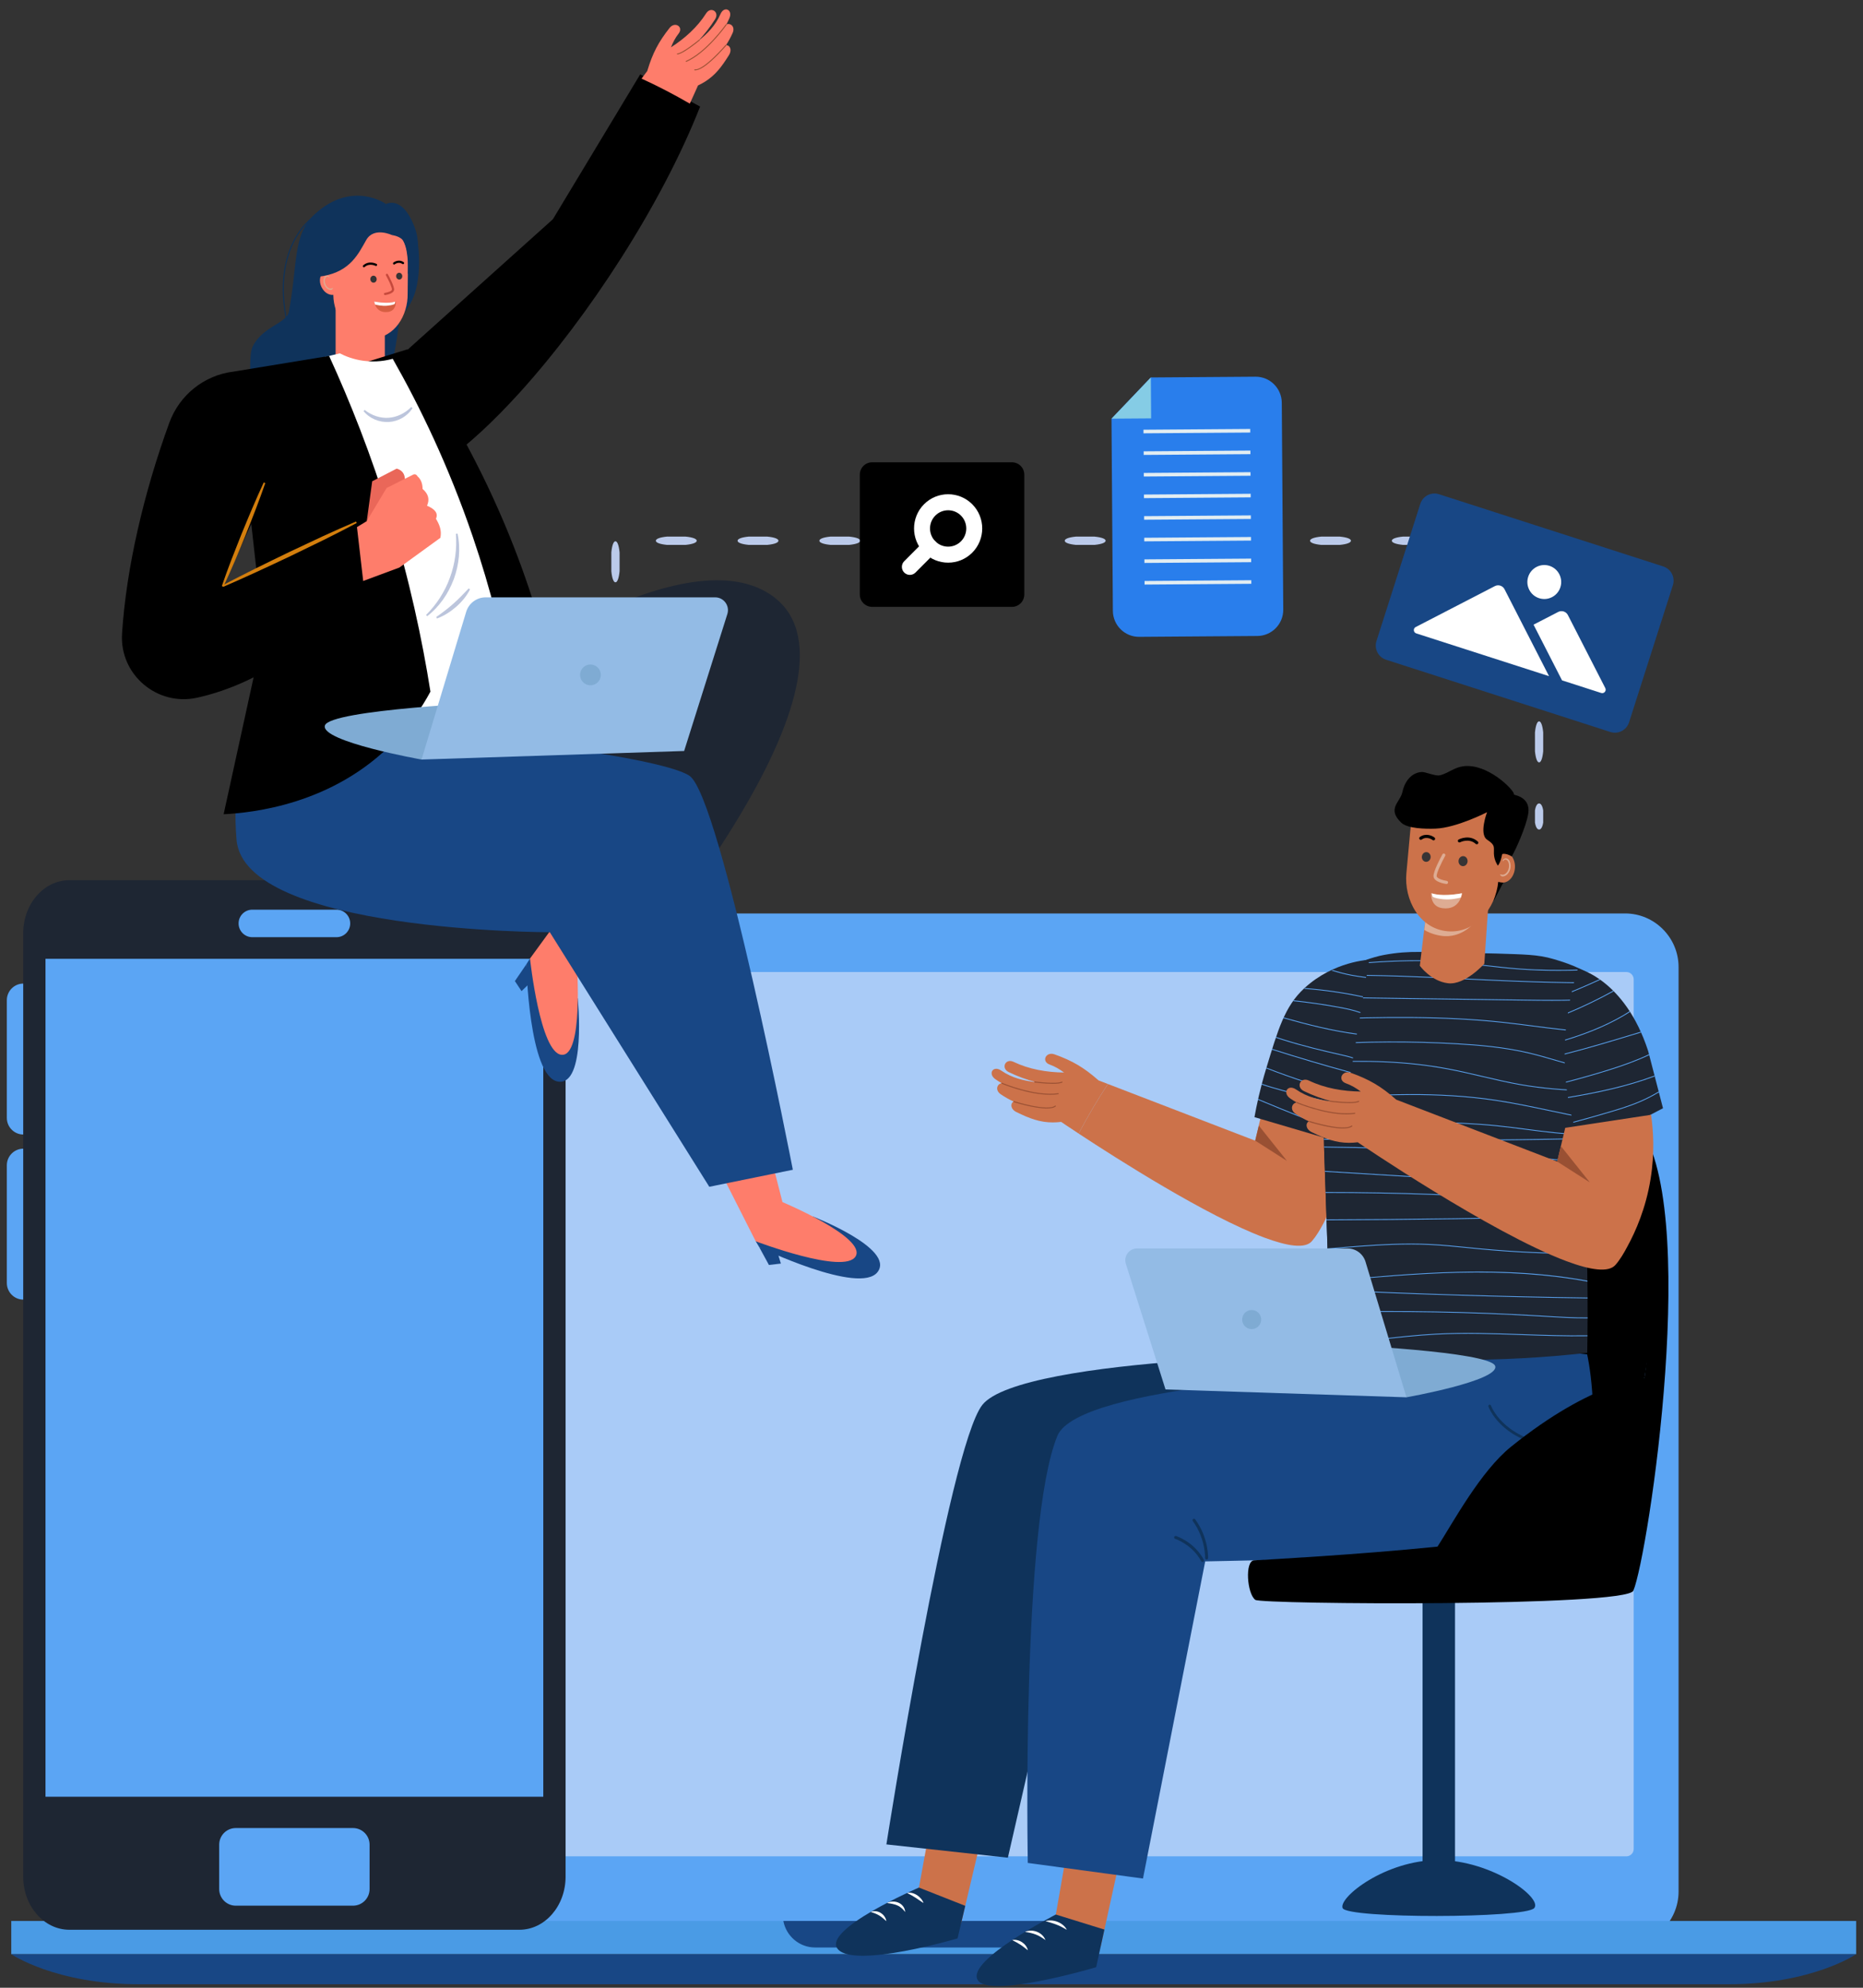 <svg width="195" height="208" viewBox="0 0 195 208" fill="none" xmlns="http://www.w3.org/2000/svg">
<rect x="0" y="0" width="195" height="208" fill="#333333" stroke="none"/>
<path d="M64.415 91C64.231 91 64.064 91.385 63.988 92.161V94.135C64.065 94.911 64.231 95.295 64.42 95.295C64.609 95.295 64.771 94.911 64.852 94.135V92.161C64.771 91.385 64.609 91 64.415 91Z" fill="#BBCAEA"/>
<path d="M64.415 82.411C64.231 82.411 64.064 82.795 63.988 83.572V85.546C64.065 86.322 64.231 86.706 64.42 86.706C64.609 86.706 64.771 86.322 64.852 85.546V83.572C64.771 82.795 64.609 82.411 64.415 82.411Z" fill="#BBCAEA"/>
<path d="M64.415 73.821C64.231 73.821 64.064 74.205 63.988 74.981V76.956C64.065 77.731 64.231 78.116 64.42 78.116C64.609 78.116 64.771 77.732 64.852 76.956V74.981C64.771 74.205 64.609 73.821 64.415 73.821Z" fill="#BBCAEA"/>
<path d="M64.415 65.23C64.231 65.23 64.064 65.615 63.988 66.391V68.365C64.065 69.141 64.231 69.525 64.42 69.525C64.609 69.525 64.771 69.142 64.852 68.365V66.391C64.771 65.615 64.609 65.23 64.415 65.23Z" fill="#BBCAEA"/>
<path d="M64.415 56.64C64.231 56.64 64.064 57.024 63.988 57.801V59.775C64.065 60.551 64.231 60.935 64.42 60.935C64.609 60.935 64.771 60.551 64.852 59.775V57.801C64.771 57.024 64.609 56.64 64.415 56.64Z" fill="#BBCAEA"/>
<path d="M72.926 56.581C72.926 56.395 72.543 56.228 71.77 56.151H69.803C69.029 56.228 68.647 56.395 68.647 56.585C68.647 56.775 69.029 56.937 69.803 57.018H71.77C72.543 56.937 72.926 56.775 72.926 56.581Z" fill="#BBCAEA"/>
<path d="M81.481 56.581C81.481 56.395 81.098 56.228 80.324 56.151H78.357C77.584 56.228 77.201 56.395 77.201 56.585C77.201 56.775 77.584 56.937 78.357 57.018H80.324C81.098 56.937 81.481 56.775 81.481 56.581Z" fill="#BBCAEA"/>
<path d="M90.044 56.581C90.044 56.395 89.661 56.228 88.887 56.151H86.92C86.147 56.228 85.764 56.395 85.764 56.585C85.764 56.775 86.147 56.937 86.92 57.018H88.887C89.661 56.937 90.044 56.775 90.044 56.581Z" fill="#BBCAEA"/>
<path d="M98.598 56.581C98.598 56.395 98.215 56.228 97.442 56.151H95.474C94.701 56.228 94.318 56.395 94.318 56.585C94.318 56.775 94.701 56.937 95.474 57.018H97.442C98.216 56.937 98.598 56.775 98.598 56.581Z" fill="#BBCAEA"/>
<path d="M107.167 56.581C107.167 56.395 106.784 56.228 106.01 56.151H104.043C103.27 56.228 102.887 56.395 102.887 56.585C102.887 56.775 103.27 56.937 104.043 57.018H106.01C106.784 56.937 107.167 56.775 107.167 56.581Z" fill="#BBCAEA"/>
<path d="M115.727 56.581C115.727 56.395 115.344 56.229 114.571 56.152H112.603C111.83 56.229 111.447 56.395 111.447 56.585C111.447 56.775 111.83 56.937 112.603 57.019H114.571C115.344 56.937 115.727 56.775 115.727 56.581Z" fill="#BBCAEA"/>
<path d="M124.29 56.581C124.29 56.395 123.907 56.228 123.133 56.151H121.166C120.393 56.228 120.01 56.395 120.01 56.585C120.01 56.775 120.393 56.937 121.166 57.018H123.133C123.907 56.937 124.29 56.775 124.29 56.581Z" fill="#BBCAEA"/>
<path d="M132.844 56.581C132.844 56.395 132.461 56.228 131.688 56.151H129.721C128.947 56.228 128.564 56.395 128.564 56.585C128.564 56.775 128.947 56.937 129.721 57.018H131.688C132.462 56.937 132.844 56.775 132.844 56.581Z" fill="#BBCAEA"/>
<path d="M141.403 56.581C141.403 56.395 141.02 56.229 140.246 56.152H138.279C137.506 56.229 137.123 56.395 137.123 56.585C137.123 56.775 137.506 56.937 138.279 57.019H140.246C141.02 56.937 141.403 56.775 141.403 56.581Z" fill="#BBCAEA"/>
<path d="M149.962 56.581C149.962 56.395 149.579 56.228 148.805 56.151H146.838C146.065 56.228 145.682 56.395 145.682 56.585C145.682 56.775 146.065 56.937 146.838 57.018H148.805C149.579 56.937 149.962 56.775 149.962 56.581Z" fill="#BBCAEA"/>
<path d="M158.528 56.581C158.528 56.395 158.145 56.228 157.371 56.151H155.404C154.631 56.228 154.248 56.395 154.248 56.585C154.248 56.775 154.631 56.937 155.404 57.018H157.371C158.145 56.937 158.528 56.775 158.528 56.581Z" fill="#BBCAEA"/>
<path d="M161.1 62.597C161.285 62.597 161.451 62.213 161.527 61.436V59.463C161.451 58.686 161.284 58.303 161.096 58.303C160.907 58.303 160.745 58.686 160.664 59.463V61.436C160.745 62.213 160.907 62.597 161.1 62.597Z" fill="#BBCAEA"/>
<path d="M161.1 71.187C161.285 71.187 161.451 70.802 161.527 70.026V68.052C161.451 67.276 161.284 66.892 161.096 66.892C160.907 66.892 160.745 67.276 160.664 68.052V70.026C160.745 70.803 160.907 71.187 161.1 71.187Z" fill="#BBCAEA"/>
<path d="M161.1 79.777C161.285 79.777 161.451 79.393 161.527 78.616V76.643C161.451 75.866 161.284 75.482 161.096 75.482C160.907 75.482 160.745 75.866 160.664 76.643V78.616C160.745 79.393 160.907 79.777 161.1 79.777Z" fill="#BBCAEA"/>
<path d="M161.1 86.804C161.285 86.804 161.451 86.56 161.527 86.066V84.81C161.451 84.317 161.284 84.072 161.096 84.072C160.907 84.072 160.745 84.317 160.664 84.81V86.066C160.745 86.56 160.907 86.804 161.1 86.804Z" fill="#BBCAEA"/>
<path d="M170.105 203.541H24.728C21.653 203.541 19.137 201.016 19.137 197.93V101.195C19.137 98.109 21.653 95.584 24.728 95.584H170.105C173.181 95.584 175.696 98.109 175.696 101.195V197.93C175.696 201.016 173.181 203.541 170.105 203.541Z" fill="#5BA5F4"/>
<path d="M194.282 201.013H1.18V204.489H194.282V201.013Z" fill="#4A9BE5"/>
<path d="M139.553 204.49H1.182C1.182 204.49 5.798 207.636 14.558 207.636C23.319 207.636 139.554 207.636 139.554 207.636C139.554 207.636 172.147 207.636 180.907 207.636C189.667 207.636 194.283 204.49 194.283 204.49H139.553Z" fill="#184785"/>
<path d="M170.231 194.248H25.473C25.05 194.248 24.707 193.904 24.707 193.479V102.482C24.707 102.058 25.05 101.713 25.473 101.713H170.232C170.655 101.713 170.998 102.057 170.998 102.482V193.479C170.997 193.904 170.654 194.248 170.231 194.248Z" fill="#A9CBF7"/>
<path d="M113.923 201.013C113.798 201.699 113.463 202.318 112.99 202.793C112.376 203.405 111.533 203.786 110.607 203.786H85.311C83.663 203.786 82.284 202.583 81.994 201.013H113.923Z" fill="#184785"/>
<path d="M134.164 42.144L134.319 63.785C134.33 65.302 133.114 66.539 131.604 66.55L119.239 66.639C117.728 66.65 116.494 65.43 116.484 63.914L116.34 43.811L120.458 39.497L131.409 39.418C132.92 39.407 134.154 40.627 134.164 42.144Z" fill="#297EEC"/>
<path d="M120.458 39.497L120.489 43.782L116.34 43.812L120.458 39.497Z" fill="#85CCE5"/>
<path d="M130.859 44.886L119.688 44.966L119.69 45.343L130.861 45.262L130.859 44.886Z" fill="#E2EDF2"/>
<path d="M130.878 47.147L119.707 47.227L119.71 47.604L130.881 47.523L130.878 47.147Z" fill="#E2EDF2"/>
<path d="M130.89 49.408L119.719 49.489L119.721 49.865L130.893 49.785L130.89 49.408Z" fill="#E2EDF2"/>
<path d="M130.908 51.669L119.736 51.749L119.739 52.126L130.91 52.045L130.908 51.669Z" fill="#E2EDF2"/>
<path d="M130.925 53.93L119.754 54.01L119.757 54.387L130.928 54.306L130.925 53.93Z" fill="#E2EDF2"/>
<path d="M130.939 56.191L119.768 56.272L119.77 56.648L130.942 56.568L130.939 56.191Z" fill="#E2EDF2"/>
<path d="M130.956 58.452L119.785 58.532L119.788 58.909L130.959 58.828L130.956 58.452Z" fill="#E2EDF2"/>
<path d="M130.972 60.713L119.801 60.794L119.803 61.171L130.975 61.09L130.972 60.713Z" fill="#E2EDF2"/>
<path d="M168.558 76.595L145.08 69.036C144.263 68.772 143.813 67.894 144.075 67.074L148.662 52.725C148.924 51.904 149.799 51.453 150.617 51.715L174.095 59.274C174.913 59.538 175.363 60.416 175.101 61.236L170.514 75.585C170.251 76.406 169.376 76.858 168.558 76.595Z" fill="#184785"/>
<path d="M167.597 72.514L163.498 71.194L160.516 65.366L163.097 64.034C163.465 63.844 163.918 63.989 164.108 64.355L168.027 72.004C168.172 72.291 167.9 72.611 167.597 72.514Z" fill="white"/>
<path d="M162.138 70.754L148.237 66.279C147.931 66.18 147.896 65.76 148.182 65.613L156.468 61.331C156.838 61.142 157.287 61.287 157.478 61.656L162.138 70.754Z" fill="white"/>
<path d="M163.327 61.447C163.029 62.381 162.03 62.896 161.1 62.597C160.167 62.297 159.656 61.295 159.954 60.362C160.253 59.426 161.25 58.91 162.182 59.21C163.112 59.509 163.626 60.512 163.327 61.447Z" fill="white"/>
<path d="M105.919 63.503H91.29C90.575 63.503 89.996 62.921 89.996 62.204V49.672C89.996 48.954 90.576 48.373 91.29 48.373H105.919C106.634 48.373 107.213 48.955 107.213 49.672V62.204C107.213 62.921 106.634 63.503 105.919 63.503Z" fill="black"/>
<path d="M96.718 52.765C98.109 51.369 100.374 51.369 101.765 52.765C103.157 54.162 103.157 56.434 101.765 57.831C100.374 59.227 98.109 59.227 96.718 57.831C95.326 56.434 95.326 54.162 96.718 52.765ZM97.9 53.952C97.16 54.694 97.16 55.903 97.9 56.645C98.64 57.388 99.844 57.388 100.584 56.645C101.324 55.903 101.324 54.695 100.584 53.952C99.844 53.209 98.64 53.209 97.9 53.952Z" fill="white"/>
<path d="M94.644 59.912C94.97 60.24 95.499 60.24 95.825 59.912L97.9 57.831C98.226 57.503 98.226 56.972 97.9 56.645C97.573 56.317 97.044 56.317 96.718 56.645L94.644 58.726C94.317 59.054 94.317 59.585 94.644 59.912Z" fill="white"/>
<path d="M7.075 118.718C8.033 118.718 8.81 117.938 8.81 116.977V104.662C8.81 103.7 8.033 102.921 7.075 102.921H2.449C1.491 102.921 0.715 103.701 0.715 104.662V116.977C0.715 117.938 1.491 118.718 2.449 118.718H7.075Z" fill="#5BA5F4"/>
<path d="M7.075 135.994C8.033 135.994 8.81 135.214 8.81 134.253V121.938C8.81 120.977 8.033 120.198 7.075 120.198H2.449C1.491 120.198 0.715 120.977 0.715 121.938V134.253C0.715 135.214 1.491 135.994 2.449 135.994H7.075Z" fill="#5BA5F4"/>
<path d="M2.43 196.379C2.43 199.447 4.594 201.932 7.263 201.932H54.366C57.036 201.932 59.2 199.446 59.2 196.379V97.657C59.2 94.59 57.036 92.104 54.366 92.104H7.263C4.594 92.104 2.43 94.59 2.43 97.657V196.379Z" fill="#1E2633"/>
<path d="M56.866 100.33H4.762V188.014H56.866V100.33Z" fill="#5BA5F4"/>
<path d="M24.973 96.628C24.973 97.423 25.615 98.068 26.407 98.068H35.22C36.013 98.068 36.655 97.424 36.655 96.628C36.655 95.834 36.013 95.189 35.22 95.189H26.407C25.615 95.189 24.973 95.834 24.973 96.628Z" fill="#5BA5F4"/>
<path d="M22.943 197.672C22.943 198.633 23.721 199.412 24.678 199.412H36.949C37.907 199.412 38.684 198.633 38.684 197.672V193.029C38.684 192.068 37.907 191.288 36.949 191.288H24.678C23.72 191.288 22.943 192.068 22.943 193.029V197.672Z" fill="#5BA5F4"/>
<path d="M40.404 21.35C40.404 21.35 36.886 18.81 32.952 22.405C30.6 24.554 31.179 27.647 30.232 32.635C30.005 33.832 27.46 34.179 26.446 36.265C25.957 37.271 26.424 40.068 25.871 40.777C23.448 43.881 24.822 47.232 27.051 48.404C34.838 52.495 36.715 47.661 38.693 45.065C40.67 42.471 44.117 27.137 40.404 21.35Z" fill="#0F335B"/>
<path d="M40.129 34.151C40.129 34.151 42.32 33.649 43.334 30.935C44.347 28.221 43.718 23.793 43.042 23.183C42.366 22.571 40.129 34.151 40.129 34.151Z" fill="#0F335B"/>
<path d="M35.17 32.571L34.27 30.494L34.886 30.868C34.886 30.868 35.178 31.683 35.291 32.208C35.404 32.733 35.17 32.571 35.17 32.571Z" fill="#0F335B"/>
<path d="M35.129 30.19C35.129 30.425 35.129 39.512 35.129 39.512C35.129 39.512 36.141 40.737 37.652 40.737C39.163 40.737 40.28 39.512 40.28 39.512V33.647L35.129 30.19Z" fill="#FE7D6B"/>
<path d="M38.903 35.412C36.509 35.452 34.924 33.146 34.886 30.867L34.825 27.253C34.786 24.974 36.519 23.097 38.695 23.06C40.87 23.023 42.666 24.84 42.704 27.119L42.669 30.723C42.708 33.002 41.299 35.371 38.903 35.412Z" fill="#FE7D6B"/>
<path d="M33.651 30.039C33.963 30.685 34.61 31.018 35.096 30.782C36 30.343 35.637 29.634 35.325 28.987C35.013 28.341 34.576 28.128 33.966 28.44C33.485 28.686 33.339 29.392 33.651 30.039Z" fill="#FE7D6B"/>
<path d="M33.868 29.373C33.873 29.195 33.928 28.976 34.087 28.875C34.225 28.786 34.451 28.839 34.492 29.01C34.501 29.043 34.447 29.064 34.435 29.03C34.405 28.949 34.32 28.913 34.238 28.931C34.152 28.95 34.088 29.027 34.053 29.104C33.979 29.27 33.984 29.471 34.032 29.643C34.08 29.818 34.184 29.988 34.33 30.098C34.397 30.149 34.478 30.186 34.563 30.195C34.635 30.202 34.731 30.186 34.79 30.142C34.814 30.124 34.859 30.144 34.844 30.178C34.813 30.251 34.761 30.31 34.682 30.328C34.598 30.347 34.505 30.333 34.425 30.304C34.244 30.24 34.104 30.092 34.009 29.928C33.911 29.762 33.862 29.566 33.868 29.373Z" fill="#DEAC93"/>
<path d="M40.406 21.35C40.406 21.35 42.164 20.332 43.449 23.928C44.402 26.597 42.697 28.678 42.697 28.678C42.697 28.678 42.823 26.464 42.266 25.294C41.987 24.709 41.049 24.607 41.049 24.607L40.406 21.35Z" fill="#0F335B"/>
<path d="M41.047 24.607C41.047 24.607 39.145 23.691 38.333 25.116C37.522 26.541 36.685 28.373 33.845 28.882C31.006 29.391 31.398 26.235 34.036 24.403C36.672 22.57 41.456 20.88 41.047 24.607Z" fill="#0F335B"/>
<path d="M30.006 33.834L30.117 33.81C29.2 29.599 30.003 26.807 30.837 25.205C31.791 23.375 33.028 22.574 33.232 22.492L33.19 22.386C32.936 22.488 31.701 23.301 30.736 25.152C29.893 26.771 29.082 29.59 30.006 33.834Z" fill="#0F335B"/>
<path d="M79.103 129.887L79.469 130.504C79.469 130.504 89.995 135.554 91.858 133.103C93.721 130.652 85.076 127.292 85.076 127.292L79.103 129.887Z" fill="#184785"/>
<path d="M74.742 121.282L79.099 129.887C79.099 129.887 88.409 133.434 89.56 131.461C90.71 129.487 81.901 125.789 81.901 125.789L79.933 118.112L74.742 121.282Z" fill="#FE7D6B"/>
<path d="M55.473 100.301L55.09 100.907C55.09 100.907 55.356 112.612 58.377 113.173C61.398 113.733 60.479 104.476 60.479 104.476L55.473 100.301Z" fill="#184785"/>
<path d="M61.156 92.512L55.475 100.301C55.475 100.301 56.528 110.238 58.802 110.377C61.076 110.515 60.384 100.957 60.384 100.957L66.319 95.727L61.156 92.512Z" fill="#FE7D6B"/>
<path d="M49.356 71.597L50.129 71.455C50.129 71.455 71.178 55.984 80.602 62.188C92.283 69.879 67.351 99.562 67.351 99.562L59.106 93.929L62.193 81.865L36.498 87.475L38.347 69.915L49.356 71.597Z" fill="#1E2633"/>
<path d="M27.782 71.65C27.782 71.65 23.942 77.966 24.758 87.869C25.555 97.549 57.55 97.549 57.55 97.549L74.242 124.186L82.986 122.405C82.986 122.405 75.423 83.397 72.174 81.185C68.924 78.973 45.004 76.521 45.004 76.521L44.124 70.994L27.782 71.65Z" fill="#184785"/>
<path d="M73.282 11.15C69.258 21.39 61.61 33.126 54.359 41.12C51.698 44.051 49.094 46.479 46.742 48.148L42.862 38.108L42.377 36.85L43.595 35.757L43.816 35.557L57.871 22.94L67.011 7.78L73.282 11.15Z" fill="black"/>
<path d="M58.165 71.647C57.088 66.767 55.422 60.997 52.781 54.751C49.612 47.251 45.935 41.183 42.663 36.548C40.444 37.234 38.226 37.921 36.008 38.608C40.502 50.372 44.995 62.137 49.489 73.901L58.165 71.647Z" fill="black"/>
<path d="M53.518 71.647C52.674 67.033 51.407 61.791 49.481 56.145C46.959 48.752 43.944 42.534 41.106 37.543C40.466 37.72 39.384 37.931 38.062 37.756C36.966 37.612 36.113 37.256 35.567 36.974C31.16 38.04 26.753 39.106 22.346 40.172C28.089 52.15 33.833 64.127 39.575 76.105L53.518 71.647Z" fill="white"/>
<path d="M45.053 72.372C44.161 74.032 42.928 75.871 41.212 77.639C34.84 84.202 26.404 85.049 23.408 85.203C24.796 78.862 26.184 72.521 27.572 66.181C26.875 59.951 26.178 53.721 25.48 47.491L26.875 40.866C29.399 39.659 31.924 38.452 34.448 37.245C36.637 42.017 38.848 47.577 40.78 53.877C42.854 60.639 44.187 66.888 45.053 72.372Z" fill="black"/>
<path d="M38.389 54.533L38.958 50.361L41.514 49.04C41.514 49.04 42.781 49.254 42.248 50.899C41.714 52.542 38.389 54.533 38.389 54.533Z" fill="#EA6759"/>
<path d="M36.777 55.514L38.389 54.533L40.465 51.064L43.249 49.665C43.414 49.582 43.614 49.657 43.684 49.828C44.036 50.128 44.23 50.564 44.233 51.164C44.86 51.69 44.979 52.279 44.697 52.918C45.561 53.286 45.885 53.739 45.63 54.282C46.018 54.92 46.247 55.532 46.092 56.28L41.807 59.387L37.598 60.95L36.777 55.514Z" fill="#FE7D6B"/>
<path d="M34.447 37.245C31.114 37.791 27.781 38.339 24.448 38.885C21.377 39.253 18.783 41.33 17.72 44.244C15.031 51.616 13.209 59.514 12.774 66.296C12.497 70.596 16.452 73.941 20.644 73.006C27.521 71.473 33.141 67.011 38.132 61.801L37.305 54.649L23.26 61.386C26.989 53.339 30.718 45.292 34.447 37.245Z" fill="black"/>
<path d="M27.767 50.55C27.45 51.473 27.109 52.386 26.763 53.298C26.421 54.211 26.051 55.113 25.696 56.02L24.576 58.721C24.189 59.615 23.8 60.509 23.381 61.391L23.221 61.326C23.532 60.4 23.874 59.487 24.219 58.575L25.291 55.855C25.668 54.956 26.028 54.051 26.417 53.157C26.802 52.261 27.192 51.368 27.606 50.484L27.767 50.55Z" fill="#D37E0D"/>
<path d="M23.289 61.253C24.434 60.654 25.583 60.064 26.74 59.492C27.894 58.912 29.061 58.36 30.221 57.792L33.727 56.145C34.901 55.609 36.077 55.076 37.267 54.572L37.341 54.728C36.201 55.337 35.047 55.917 33.892 56.495L30.409 58.188C29.239 58.734 28.076 59.296 26.901 59.829C25.729 60.371 24.548 60.894 23.363 61.409L23.289 61.253Z" fill="#D37E0D"/>
<g opacity="0.3">
<path d="M38.175 42.897C38.893 43.475 39.79 43.775 40.669 43.717C41.549 43.657 42.395 43.249 43.044 42.593L43.181 42.699C42.673 43.542 41.704 44.099 40.697 44.157C39.691 44.215 38.668 43.784 38.053 43.019L38.175 42.897Z" fill="#1F3C88"/>
<path d="M44.596 64.351C45.15 63.795 45.645 63.188 46.062 62.532C46.476 61.875 46.834 61.182 47.091 60.449C47.36 59.722 47.548 58.965 47.65 58.195C47.759 57.425 47.775 56.642 47.718 55.856L47.889 55.831C48.063 56.616 48.1 57.431 48.033 58.237C47.959 59.043 47.778 59.84 47.501 60.601C47.21 61.356 46.844 62.086 46.37 62.742C45.901 63.399 45.345 63.994 44.709 64.481L44.596 64.351Z" fill="#1F3C88"/>
<path d="M45.658 64.566C46.286 64.124 46.889 63.676 47.45 63.173C48.014 62.674 48.532 62.133 49.058 61.571L49.199 61.67C48.845 62.373 48.329 62.986 47.739 63.505C47.145 64.019 46.472 64.45 45.738 64.72L45.658 64.566Z" fill="#1F3C88"/>
</g>
<path d="M81.387 131.08L81.734 132.221L80.485 132.369L79.467 130.503L81.387 131.08Z" fill="#184785"/>
<path d="M55.446 102.886L54.589 103.713L53.893 102.661L55.091 100.907L55.446 102.886Z" fill="#184785"/>
<path d="M34.006 75.921C34.486 74.245 52.083 73.464 52.083 73.464L44.127 79.48C44.127 79.48 33.526 77.597 34.006 75.921Z" fill="#7FABD3"/>
<path d="M44.123 79.48L71.609 78.584L76.137 64.238C76.397 63.377 75.755 62.508 74.859 62.508H50.833C49.895 62.508 49.066 63.125 48.794 64.026L44.123 79.48Z" fill="#93BBE5"/>
<path d="M61.942 71.702C62.537 71.624 62.956 71.077 62.878 70.48C62.8 69.883 62.255 69.463 61.661 69.541C61.066 69.619 60.647 70.166 60.725 70.763C60.803 71.359 61.348 71.78 61.942 71.702Z" fill="#7FABD3"/>
<path d="M40.302 30.875C40.307 30.875 40.312 30.874 40.318 30.874C40.466 30.852 41.208 30.728 41.251 30.326C41.288 29.974 40.715 28.913 40.599 28.704C40.569 28.648 40.499 28.628 40.443 28.659C40.388 28.69 40.368 28.76 40.399 28.815C40.653 29.275 41.046 30.085 41.023 30.302C41.006 30.468 40.573 30.606 40.286 30.646C40.223 30.655 40.18 30.713 40.189 30.776C40.196 30.834 40.245 30.875 40.302 30.875Z" fill="#C6493C"/>
<path d="M42.106 28.872C42.122 29.069 41.99 29.239 41.812 29.252C41.635 29.266 41.479 29.118 41.464 28.922C41.449 28.726 41.581 28.556 41.758 28.542C41.936 28.529 42.092 28.677 42.106 28.872Z" fill="#363435"/>
<path d="M38.091 27.969C38.118 27.969 38.145 27.959 38.167 27.94C38.663 27.492 39.301 27.817 39.307 27.82C39.363 27.85 39.432 27.828 39.462 27.772C39.491 27.715 39.469 27.646 39.413 27.616C39.381 27.6 38.627 27.216 38.014 27.769C37.968 27.811 37.964 27.884 38.006 27.931C38.028 27.956 38.06 27.969 38.091 27.969Z" fill="black"/>
<path d="M41.25 27.681C41.274 27.681 41.3 27.673 41.32 27.656C41.336 27.643 41.729 27.344 42.119 27.62C42.17 27.657 42.242 27.645 42.279 27.593C42.315 27.541 42.303 27.47 42.251 27.432C41.825 27.131 41.363 27.329 41.178 27.475C41.129 27.515 41.12 27.587 41.16 27.637C41.182 27.666 41.216 27.681 41.25 27.681Z" fill="black"/>
<path d="M39.174 31.552C40.757 31.848 41.431 31.537 41.431 31.537C41.431 31.537 41.524 32.522 40.609 32.644C39.299 32.818 39.174 31.552 39.174 31.552Z" fill="#D65E42"/>
<path d="M41.377 31.558C41.377 31.558 41.344 31.742 41.329 31.779C41.314 31.816 41.166 31.928 40.525 31.991C39.983 32.044 39.413 31.908 39.252 31.865C39.187 31.689 39.174 31.553 39.174 31.553C39.266 31.571 39.356 31.585 39.443 31.598C40.592 31.776 41.2 31.618 41.376 31.558C41.377 31.558 41.377 31.558 41.377 31.558Z" fill="white"/>
<path d="M39.123 29.58C39.305 29.566 39.441 29.391 39.425 29.189C39.41 28.987 39.249 28.834 39.067 28.849C38.884 28.863 38.749 29.038 38.764 29.24C38.78 29.442 38.94 29.594 39.123 29.58Z" fill="#363435"/>
<path d="M73.061 8.943C73.327 8.817 73.569 8.685 73.795 8.543C74.866 7.871 75.534 6.999 76.304 5.759C76.658 5.187 76.371 4.7 75.99 4.727C76.251 4.327 76.484 3.903 76.684 3.449C76.975 2.798 76.474 2.376 76.033 2.553C76.143 2.345 76.247 2.129 76.345 1.905C76.73 1.016 75.797 0.577 75.409 1.475C74.889 2.675 74.039 3.523 73.079 4.292C73.738 3.598 74.33 2.833 74.853 2.006C75.337 1.238 74.392 0.634 73.91 1.399C72.998 2.842 71.686 4.014 70.234 4.95C70.432 4.442 70.681 3.958 71.024 3.523C71.583 2.816 70.65 2.208 70.085 2.921C68.919 4.397 68.31 5.568 67.764 7.378C67.759 7.392 67.76 7.405 67.756 7.42L67.15 8.226C68.88 9.014 70.56 9.897 72.203 10.845C72.745 9.663 73.061 8.943 73.061 8.943Z" fill="#FE7D6B"/>
<path d="M73.25 4.215L73.188 4.14C73.171 4.155 71.434 5.59 70.867 5.605L70.87 5.702C71.077 5.697 71.415 5.526 71.774 5.301C72.454 4.874 73.203 4.255 73.25 4.215Z" fill="#995033"/>
<path d="M76.069 2.582L75.99 2.526C75.969 2.555 73.932 5.462 71.773 6.394L71.812 6.484C72.064 6.376 72.313 6.241 72.559 6.087C74.442 4.905 76.051 2.608 76.069 2.582Z" fill="#995033"/>
<path d="M76.027 4.759L75.953 4.695C75.93 4.722 73.631 7.419 72.688 7.255L72.672 7.352C72.914 7.394 73.232 7.268 73.576 7.053C74.641 6.384 75.954 4.844 76.027 4.759Z" fill="#995033"/>
<path d="M111.07 117.396C110.762 117.433 110.471 117.451 110.19 117.451C108.855 117.451 107.77 117.047 106.388 116.368C105.753 116.055 105.737 115.457 106.094 115.267C105.636 115.055 105.191 114.806 104.758 114.512C104.134 114.092 104.347 113.433 104.842 113.343C104.627 113.219 104.414 113.085 104.2 112.939C103.359 112.36 103.95 111.442 104.799 112.027C105.934 112.81 107.169 113.092 108.457 113.241C107.481 112.99 106.523 112.638 105.593 112.19C104.73 111.774 105.24 110.703 106.098 111.117C107.721 111.896 109.55 112.207 111.373 112.231C110.912 111.886 110.42 111.593 109.869 111.396C108.974 111.077 109.47 110.008 110.375 110.328C112.243 110.995 113.442 111.701 114.942 113.016C114.954 113.026 114.96 113.037 114.972 113.049L115.964 113.43C114.854 115.108 113.843 116.843 112.9 118.617C111.755 117.864 111.07 117.396 111.07 117.396Z" fill="#CC724A"/>
<path d="M115.965 113.432L131.379 119.361L132.196 115.926L141.638 117.311C141.638 117.311 140.675 123.896 138.544 127.974V127.976C138.156 128.708 137.765 129.362 137.312 129.882C136.605 130.691 134.764 130.406 132.344 129.506C126.334 127.268 116.855 121.221 112.9 118.617C113.843 116.845 114.855 115.11 115.965 113.432Z" fill="#CC724A"/>
<path d="M131.385 119.36L134.708 121.481L131.761 117.786L131.385 119.36Z" fill="#995033"/>
<path d="M108.26 113.268L108.273 113.165C108.297 113.168 110.654 113.479 111.169 113.172L111.222 113.261C111.034 113.373 110.635 113.41 110.188 113.41C109.341 113.41 108.324 113.276 108.26 113.268Z" fill="#995033"/>
<path d="M104.822 113.391L104.863 113.297C104.897 113.312 108.345 114.77 110.798 114.392L110.814 114.493C110.528 114.538 110.229 114.557 109.923 114.557C107.576 114.558 104.853 113.405 104.822 113.391Z" fill="#995033"/>
<path d="M106.078 115.317L106.109 115.219C106.145 115.23 109.71 116.353 110.463 115.677L110.531 115.754C110.338 115.928 109.983 115.994 109.555 115.994C108.226 115.993 106.191 115.352 106.078 115.317Z" fill="#995033"/>
<path d="M168.44 161.615C168.44 161.615 177.3 128.501 171.876 118.492C166.023 107.691 149.986 113.07 147.994 116.797C144.594 123.162 142.68 159.113 142.68 159.113L168.44 161.615Z" fill="black"/>
<path d="M152.296 167.137H148.898V195.185H152.296V167.137Z" fill="#0F335B"/>
<path d="M160.592 199.662C161.487 198.577 156.101 194.639 150.562 194.639C145.022 194.639 140.092 198.54 140.531 199.662C140.97 200.784 159.697 200.747 160.592 199.662Z" fill="#0F335B"/>
<path d="M98.08 187.163L96.185 197.518C96.185 197.518 87.754 201.831 88.77 202.853C90.247 204.338 100.6 201.26 100.6 201.26L103.535 188.835L98.08 187.163Z" fill="#CC724A"/>
<path d="M112.315 190.016L110.514 200.338C110.514 200.338 102.445 205.332 103.537 206.267C105.124 207.626 115.205 203.704 115.205 203.704L117.937 191.245L112.315 190.016Z" fill="#CC724A"/>
<path d="M151.037 155.771C148.75 159.172 131.611 160.981 121.086 161.782C116.277 162.147 112.847 162.302 112.847 162.302L105.494 194.392L92.779 193C92.779 193 99.284 151.519 102.817 147.014C104.817 144.465 114.744 143.06 124.105 142.396C131.074 141.902 138.1 141.342 138.1 141.342L139.193 138.427H151.542C151.542 138.427 154.369 150.814 151.037 155.771Z" fill="#0F335B"/>
<path d="M166.124 141.714C166.124 141.714 167.537 147.697 166.124 155.356C164.711 163.014 150.378 162.161 147.147 162.612C143.917 163.063 126.148 163.386 126.148 163.386L119.636 196.572L107.579 194.939C107.579 194.939 106.897 159.362 110.682 150.238C112.915 144.853 142.193 143.736 142.193 143.736L142.606 139.458L166.124 141.714Z" fill="#184785"/>
<path d="M162.333 151.413C162.327 151.413 162.32 151.412 162.313 151.411C159.572 151.025 157.948 149.9 157.068 149.025C156.108 148.07 155.805 147.213 155.793 147.177C155.767 147.103 155.807 147.022 155.88 146.996C155.954 146.97 156.035 147.009 156.061 147.083C156.072 147.117 157.277 150.414 162.353 151.13C162.43 151.141 162.484 151.213 162.474 151.29C162.463 151.361 162.403 151.413 162.333 151.413Z" fill="#0F335B"/>
<path d="M171.298 117.527C171.298 117.527 174.262 128.707 172.123 144.22C172.123 144.22 166.751 144.464 158.156 151.39C154.984 153.945 152.13 159.244 150.466 161.84C141.945 162.701 132.722 163.192 131.262 163.276C130.289 163.332 130.516 166.75 131.391 167.41C132.029 167.892 170.243 168.151 170.963 166.453C172.506 162.817 178.199 125.563 171.298 117.527Z" fill="black"/>
<path d="M126.295 163.187C126.379 163.187 126.447 163.121 126.45 163.037C126.453 162.951 126.506 160.904 125.1 158.985C125.049 158.917 124.952 158.901 124.883 158.953C124.814 159.003 124.8 159.101 124.851 159.169C126.191 160.998 126.142 163.007 126.141 163.027C126.139 163.112 126.206 163.184 126.291 163.187C126.292 163.187 126.294 163.187 126.295 163.187Z" fill="#0F335B"/>
<path d="M125.867 163.443C125.892 163.443 125.918 163.437 125.941 163.424C126.016 163.383 126.044 163.289 126.003 163.213C124.984 161.339 123.176 160.756 123.099 160.732C123.017 160.707 122.931 160.753 122.906 160.835C122.88 160.916 122.926 161.003 123.007 161.029C123.025 161.034 124.773 161.602 125.731 163.362C125.76 163.413 125.813 163.443 125.867 163.443Z" fill="#0F335B"/>
<path d="M110.515 200.338L115.599 201.913L114.736 205.85C114.736 205.85 103.407 209.219 102.314 207.151C101.221 205.083 110.515 200.338 110.515 200.338Z" fill="#0F335B"/>
<path d="M96.185 197.517L101.033 199.428L100.228 202.837C100.228 202.837 89.507 206.001 87.711 203.976C85.914 201.951 96.185 197.517 96.185 197.517Z" fill="#0F335B"/>
<path d="M94.936 198.088C95.103 198.161 95.25 198.238 95.395 198.318C95.54 198.397 95.678 198.482 95.816 198.569C95.953 198.659 96.089 198.75 96.228 198.846C96.298 198.892 96.365 198.944 96.44 198.99C96.513 199.037 96.584 199.088 96.668 199.131C96.637 199.044 96.595 198.964 96.55 198.885C96.501 198.81 96.451 198.733 96.391 198.666C96.274 198.528 96.137 198.407 95.983 198.308C95.829 198.211 95.66 198.134 95.481 198.091C95.304 198.049 95.114 198.033 94.936 198.088Z" fill="white"/>
<path d="M92.834 199.132C93.035 199.158 93.223 199.185 93.404 199.223C93.585 199.261 93.756 199.311 93.916 199.381C94.077 199.447 94.222 199.542 94.357 199.657C94.5 199.768 94.61 199.918 94.747 200.072C94.73 199.871 94.668 199.662 94.538 199.493C94.413 199.32 94.238 199.177 94.04 199.096C93.843 199.01 93.63 198.974 93.424 198.98C93.218 198.989 93.014 199.031 92.834 199.132Z" fill="white"/>
<path d="M91.133 200.071C91.305 200.119 91.458 200.169 91.605 200.228C91.751 200.287 91.889 200.351 92.018 200.432C92.147 200.513 92.275 200.597 92.394 200.701C92.46 200.748 92.513 200.808 92.579 200.859C92.643 200.914 92.699 200.976 92.774 201.03C92.76 200.942 92.736 200.856 92.704 200.772C92.666 200.692 92.63 200.607 92.574 200.536C92.475 200.384 92.332 200.262 92.176 200.165C92.019 200.068 91.84 200.011 91.66 199.991C91.481 199.974 91.295 199.991 91.133 200.071Z" fill="white"/>
<path d="M109.43 201.031C109.637 201.09 109.833 201.143 110.025 201.202C110.217 201.26 110.404 201.324 110.587 201.396C110.68 201.429 110.768 201.472 110.859 201.508C110.947 201.553 111.039 201.589 111.125 201.638C111.306 201.724 111.473 201.834 111.666 201.937C111.567 201.746 111.43 201.57 111.26 201.435C111.179 201.361 111.085 201.306 110.993 201.246C110.897 201.195 110.801 201.143 110.699 201.106C110.496 201.027 110.283 200.977 110.069 200.962C109.854 200.948 109.635 200.961 109.43 201.031Z" fill="white"/>
<path d="M107.287 202.157C107.496 202.188 107.689 202.221 107.877 202.265C108.066 202.307 108.246 202.363 108.421 202.431C108.595 202.5 108.765 202.579 108.928 202.68C109.097 202.773 109.25 202.895 109.428 203.012C109.352 202.816 109.234 202.631 109.076 202.486C108.922 202.335 108.734 202.22 108.532 202.142C108.331 202.064 108.116 202.022 107.903 202.023C107.691 202.025 107.477 202.061 107.287 202.157Z" fill="white"/>
<path d="M105.943 203.011C106.103 203.094 106.248 203.168 106.391 203.246C106.533 203.323 106.669 203.403 106.8 203.49C106.931 203.577 107.061 203.665 107.187 203.766C107.318 203.862 107.439 203.972 107.586 204.079C107.548 203.904 107.471 203.737 107.362 203.596C107.256 203.45 107.119 203.328 106.968 203.229C106.818 203.131 106.65 203.059 106.476 203.018C106.302 202.98 106.12 202.966 105.943 203.011Z" fill="white"/>
<path d="M139.323 141.481C143.089 141.928 147.278 142.239 151.83 142.288C157.09 142.344 161.89 142.04 166.135 141.562C166.172 139.51 166.202 136.436 166.135 132.695C166.051 128.039 165.859 124.725 165.808 123.667C165.597 119.336 165.784 112.696 167.579 102.661C165.576 101.244 163.776 100.704 162.6 100.356C160.94 99.866 159.483 99.877 156.639 99.78C154.744 99.715 155.201 99.813 153.047 99.755C149.249 99.652 147.65 99.414 144.854 99.927C144.535 99.986 144.234 100.061 143.9 100.155C141.237 100.914 139.26 102.195 138.006 103.162C138.445 115.935 138.884 128.708 139.323 141.481Z" fill="#1E2633"/>
<path d="M166.105 129.411L165.35 131.21C165.35 131.21 164.792 125.265 164.534 123.412C164.276 121.56 163.959 113.718 163.959 113.718L166.177 120.081L165.736 120.311L166.105 129.411Z" fill="#1E2633"/>
<path d="M141.693 108.55C141.782 109.511 141.875 110.964 141.822 112.729C141.754 114.993 141.482 116.572 141.35 117.51C140.843 121.116 141.643 123.693 141.393 126.385C141.063 129.924 140.713 134.774 140.448 141.635C140.076 141.578 139.704 141.521 139.332 141.463L138.603 120.377C138.579 119.465 138.61 118.474 138.726 117.42C139.146 113.611 140.504 110.594 141.693 108.55Z" fill="#1E2633"/>
<path d="M159.616 104.695L142.004 104.451C140.734 104.433 139.38 104.415 138.042 104.237C138.041 104.208 138.04 104.179 138.039 104.15C139.378 104.328 140.734 104.347 142.006 104.365L159.617 104.609C162.139 104.643 164.726 104.679 167.286 104.457C167.281 104.486 167.276 104.516 167.271 104.544C165.665 104.683 164.048 104.721 162.444 104.721C161.495 104.721 160.551 104.708 159.616 104.695Z" fill="#5BA5F4"/>
<path d="M159.065 101.441C157.809 101.348 156.538 101.203 155.308 101.062C153.857 100.895 152.355 100.724 150.871 100.638C147.962 100.47 145.022 100.625 142.129 100.857C142.217 100.821 142.307 100.785 142.398 100.75C145.205 100.53 148.054 100.389 150.876 100.552C152.361 100.638 153.864 100.81 155.318 100.976C156.546 101.117 157.817 101.263 159.071 101.355C161.197 101.512 163.314 101.523 165.381 101.461C165.437 101.487 165.493 101.514 165.549 101.541C164.749 101.567 163.941 101.582 163.128 101.582C161.785 101.582 160.427 101.541 159.065 101.441Z" fill="#5BA5F4"/>
<path d="M157.412 107.033C151.013 106.334 144.493 106.466 138.128 106.687C138.127 106.658 138.126 106.63 138.125 106.601C144.493 106.38 151.016 106.248 157.421 106.948C158.421 107.057 159.437 107.189 160.42 107.315C162.496 107.584 164.622 107.86 166.749 107.944C166.745 107.972 166.741 108.001 166.737 108.029C164.609 107.944 162.484 107.67 160.409 107.401C159.427 107.274 158.411 107.142 157.412 107.033Z" fill="#5BA5F4"/>
<path d="M160.071 110.24C157.434 109.612 154.717 109.393 152.406 109.261C147.696 108.992 142.934 109.014 138.214 109.324C138.213 109.295 138.212 109.266 138.211 109.237C142.933 108.928 147.698 108.905 152.412 109.175C154.726 109.307 157.448 109.527 160.092 110.156C161.03 110.38 161.983 110.658 162.905 110.928C164.011 111.251 165.132 111.579 166.262 111.821C166.259 111.85 166.255 111.879 166.252 111.907C165.117 111.664 163.991 111.335 162.881 111.01C161.959 110.741 161.007 110.463 160.071 110.24Z" fill="#5BA5F4"/>
<path d="M155.108 112.674C153.929 112.398 152.709 112.112 151.499 111.886C147.257 111.093 142.975 110.969 138.284 111.214C138.283 111.185 138.282 111.156 138.281 111.128C142.978 110.883 147.265 111.008 151.515 111.801C152.727 112.027 153.947 112.314 155.128 112.59C156.453 112.901 157.824 113.223 159.188 113.46C161.452 113.855 163.751 114.03 166.047 114.095C166.045 114.124 166.042 114.152 166.04 114.181C163.741 114.115 161.44 113.94 159.173 113.545C157.807 113.307 156.435 112.985 155.108 112.674Z" fill="#5BA5F4"/>
<path d="M156.548 115.18C150.535 114.278 144.427 114.527 138.413 115.039C138.412 115.01 138.411 114.982 138.41 114.953C144.428 114.44 150.54 114.191 156.561 115.094C158.464 115.38 160.387 115.786 162.247 116.179C163.437 116.43 164.638 116.684 165.849 116.909C165.847 116.938 165.846 116.968 165.844 116.996C164.629 116.771 163.423 116.516 162.23 116.264C160.371 115.871 158.449 115.465 156.548 115.18Z" fill="#5BA5F4"/>
<path d="M138.558 119.257C138.556 119.228 138.556 119.199 138.555 119.171C147.608 119.322 156.713 119.298 165.763 119.098C165.762 119.127 165.761 119.156 165.76 119.185C160.618 119.299 155.459 119.355 150.3 119.355C146.382 119.355 142.465 119.322 138.558 119.257Z" fill="#5BA5F4"/>
<path d="M138.673 122.614C138.672 122.585 138.671 122.556 138.67 122.528L159.733 123.818C161.743 123.942 163.787 124.067 165.834 124.243C165.835 124.271 165.837 124.3 165.839 124.33C163.788 124.153 161.742 124.028 159.728 123.905L138.673 122.614Z" fill="#5BA5F4"/>
<path d="M138.844 127.602C147.87 127.579 156.955 127.448 165.972 127.21C165.973 127.238 165.975 127.267 165.976 127.296C156.958 127.533 147.873 127.665 138.847 127.688C138.845 127.66 138.845 127.631 138.844 127.602Z" fill="#5BA5F4"/>
<path d="M149.669 130.18C150.981 130.243 152.31 130.377 153.595 130.507C154.031 130.551 154.482 130.596 154.925 130.638C158.632 130.988 162.368 131.151 166.101 131.126C166.102 131.155 166.102 131.184 166.103 131.212C165.856 131.214 165.609 131.215 165.361 131.215C161.872 131.215 158.381 131.051 154.917 130.723C154.473 130.682 154.023 130.636 153.586 130.592C152.303 130.463 150.975 130.329 149.665 130.266C147.094 130.143 144.494 130.29 142.289 130.45C141.181 130.531 140.066 130.624 138.952 130.728C138.951 130.699 138.95 130.67 138.949 130.641C140.062 130.538 141.176 130.445 142.283 130.364C144.489 130.204 147.093 130.056 149.669 130.18Z" fill="#5BA5F4"/>
<path d="M152.56 133.09C155.991 133.007 159.065 133.113 161.957 133.414C163.414 133.566 164.809 133.766 166.156 134.015C166.157 134.046 166.157 134.077 166.157 134.108C162.116 133.36 157.625 133.053 152.563 133.177C148.125 133.285 143.629 133.698 139.281 134.097C139.21 134.103 139.14 134.11 139.069 134.116C139.068 134.087 139.068 134.058 139.066 134.03C139.135 134.023 139.205 134.017 139.273 134.011C143.623 133.612 148.121 133.199 152.56 133.09Z" fill="#5BA5F4"/>
<path d="M161.273 137.666C161.444 137.676 161.615 137.686 161.786 137.697C163.232 137.785 164.706 137.875 166.178 137.864C166.178 137.893 166.178 137.921 166.178 137.95C166.094 137.95 166.01 137.951 165.926 137.951C164.536 137.951 163.146 137.867 161.782 137.783C161.611 137.773 161.439 137.763 161.268 137.752C153.947 137.313 146.536 137.181 139.183 137.36C139.181 137.331 139.181 137.303 139.18 137.274C146.535 137.094 153.949 137.226 161.273 137.666Z" fill="#5BA5F4"/>
<path d="M150.277 139.562C153.286 139.4 156.353 139.507 159.32 139.611C161.57 139.689 163.868 139.769 166.164 139.732C166.164 139.761 166.163 139.79 166.162 139.819C163.865 139.856 161.567 139.776 159.316 139.697C156.352 139.593 153.287 139.487 150.281 139.648C148.298 139.755 146.283 139.982 144.335 140.201C142.674 140.388 140.988 140.578 139.294 140.696C139.293 140.667 139.292 140.638 139.291 140.61C140.983 140.492 142.667 140.302 144.325 140.115C146.275 139.896 148.291 139.669 150.277 139.562Z" fill="#5BA5F4"/>
<path d="M161.168 125.653C153.742 125.098 146.215 124.82 138.749 124.824C138.748 124.795 138.747 124.766 138.746 124.737C146.215 124.734 153.745 125.012 161.174 125.567C161.517 125.593 161.859 125.618 162.202 125.645C163.425 125.738 164.667 125.833 165.916 125.9C165.917 125.929 165.919 125.958 165.92 125.986C164.668 125.919 163.422 125.824 162.195 125.731C161.853 125.704 161.51 125.678 161.168 125.653Z" fill="#5BA5F4"/>
<path d="M138.584 119.982C147.636 120.068 156.742 120.615 165.746 121.611C165.747 121.64 165.747 121.669 165.748 121.698C156.743 120.702 147.639 120.155 138.587 120.069C138.586 120.04 138.585 120.011 138.584 119.982Z" fill="#5BA5F4"/>
<path d="M156.591 117.836C154.272 117.604 151.903 117.525 149.612 117.448L138.481 117.075C138.48 117.046 138.48 117.018 138.479 116.989L149.615 117.363C151.907 117.44 154.278 117.519 156.6 117.751C157.641 117.855 158.697 117.992 159.719 118.125C161.704 118.382 163.74 118.646 165.773 118.683C165.772 118.712 165.771 118.74 165.77 118.769C163.734 118.732 161.695 118.468 159.708 118.21C158.687 118.077 157.631 117.94 156.591 117.836Z" fill="#5BA5F4"/>
<path d="M160.556 102.782C158.162 102.708 155.727 102.592 153.372 102.48C148.878 102.267 144.264 102.048 139.674 102.1C139.722 102.071 139.77 102.041 139.82 102.013C144.363 101.967 148.929 102.184 153.376 102.395C155.731 102.506 158.165 102.622 160.559 102.697C162.883 102.77 165.234 102.805 167.569 102.805C167.564 102.834 167.559 102.862 167.554 102.891C167.541 102.891 167.53 102.891 167.517 102.891C165.199 102.891 162.863 102.855 160.556 102.782Z" fill="#5BA5F4"/>
<path d="M166.171 135.865C157.177 135.741 148.094 135.461 139.099 135.031C139.097 135.003 139.097 134.974 139.096 134.945C148.092 135.375 157.176 135.655 166.171 135.779C166.171 135.807 166.171 135.836 166.171 135.865Z" fill="#5BA5F4"/>
<path d="M165.159 101.35C165.159 101.35 170.061 102.435 172.513 109.98L174.066 115.967L165.728 120.314C165.728 120.314 161.729 112.731 165.159 101.35Z" fill="#1E2633"/>
<path d="M143.318 100.435C143.318 100.435 139.633 100.557 136.533 103.401C134.454 105.308 133.756 107.793 132.531 111.814C131.894 113.906 131.523 115.68 131.305 116.899C134.275 117.774 137.245 118.649 140.215 119.523C141.25 113.161 142.284 106.798 143.318 100.435Z" fill="#1E2633"/>
<path d="M139.377 101.565C139.417 101.547 139.456 101.528 139.495 101.511C140.134 101.704 140.78 101.875 141.432 102C141.947 102.1 142.476 102.172 142.991 102.241C142.986 102.269 142.982 102.298 142.977 102.326C142.461 102.257 141.932 102.184 141.416 102.085C140.728 101.953 140.048 101.771 139.377 101.565Z" fill="#5BA5F4"/>
<path d="M136.594 103.393C138.635 103.547 140.665 103.84 142.666 104.269C142.661 104.298 142.656 104.326 142.652 104.355C140.626 103.92 138.571 103.625 136.506 103.473C136.536 103.446 136.565 103.42 136.594 103.393Z" fill="#5BA5F4"/>
<path d="M135.355 104.759C135.375 104.732 135.395 104.705 135.414 104.678C137.022 104.846 138.624 105.077 140.206 105.371C140.917 105.503 141.668 105.654 142.396 105.915C142.391 105.944 142.386 105.973 142.382 106.002C141.655 105.74 140.903 105.588 140.191 105.456C138.595 105.159 136.978 104.926 135.355 104.759Z" fill="#5BA5F4"/>
<path d="M134.363 106.466C136.874 107.171 139.432 107.825 142.03 108.166C142.026 108.195 142.021 108.223 142.016 108.252C139.409 107.909 136.844 107.252 134.326 106.546C134.338 106.519 134.351 106.492 134.363 106.466Z" fill="#5BA5F4"/>
<path d="M134.256 108.826C134.019 108.75 133.775 108.671 133.527 108.584C133.537 108.557 133.546 108.53 133.555 108.502C133.803 108.589 134.046 108.669 134.282 108.743C136.398 109.414 138.551 109.924 140.378 110.334C140.782 110.424 141.21 110.521 141.625 110.663C141.62 110.692 141.615 110.72 141.61 110.749C141.196 110.606 140.765 110.509 140.36 110.418C138.531 110.008 136.375 109.498 134.256 108.826Z" fill="#5BA5F4"/>
<path d="M133.143 109.752C135.857 110.617 138.616 111.434 141.374 112.186C141.37 112.214 141.365 112.243 141.36 112.272C138.598 111.519 135.835 110.701 133.117 109.835C133.126 109.806 133.135 109.779 133.143 109.752Z" fill="#5BA5F4"/>
<path d="M132.545 111.713C135.308 112.789 138.141 113.71 141.008 114.463C141.003 114.491 140.999 114.52 140.994 114.548C138.124 113.795 135.287 112.873 132.52 111.795C132.528 111.767 132.537 111.74 132.545 111.713Z" fill="#5BA5F4"/>
<path d="M133.144 113.84C132.788 113.734 132.415 113.618 132.035 113.489C132.043 113.462 132.05 113.434 132.057 113.406C132.438 113.535 132.812 113.651 133.169 113.757C134.589 114.178 136.051 114.539 137.466 114.888L140.805 115.711C140.8 115.739 140.795 115.768 140.791 115.796L137.445 114.971C136.03 114.622 134.566 114.262 133.144 113.84Z" fill="#5BA5F4"/>
<path d="M132.383 115.379C132.139 115.278 131.893 115.177 131.646 115.074C131.653 115.046 131.659 115.017 131.666 114.989C131.917 115.093 132.168 115.196 132.416 115.3C134.598 116.204 136.853 117.138 139.12 117.928C139.519 118.067 139.94 118.209 140.376 118.339C140.371 118.368 140.367 118.396 140.362 118.425C139.921 118.293 139.495 118.15 139.091 118.009C136.822 117.219 134.566 116.284 132.383 115.379Z" fill="#5BA5F4"/>
<path d="M164.512 103.827C164.519 103.793 164.527 103.759 164.535 103.725C165.207 103.45 165.896 103.155 166.607 102.837C166.895 102.708 167.165 102.585 167.42 102.466C167.447 102.485 167.474 102.504 167.501 102.523C167.233 102.649 166.947 102.779 166.642 102.915C165.91 103.243 165.202 103.545 164.512 103.827Z" fill="#5BA5F4"/>
<path d="M164.116 105.953C165.733 105.278 167.312 104.513 168.847 103.665C168.868 103.687 168.889 103.708 168.91 103.729C167.351 104.592 165.746 105.367 164.102 106.053C164.106 106.02 164.111 105.986 164.116 105.953Z" fill="#5BA5F4"/>
<path d="M163.818 108.791C166.509 107.976 168.729 107.001 170.574 105.816C170.59 105.841 170.605 105.864 170.621 105.889C168.762 107.082 166.525 108.064 163.812 108.883C163.814 108.853 163.816 108.822 163.818 108.791Z" fill="#5BA5F4"/>
<path d="M171.737 107.964C171.748 107.99 171.761 108.016 171.772 108.043C171.395 108.156 171.018 108.27 170.645 108.383C168.395 109.062 166.096 109.756 163.77 110.341C163.77 110.311 163.77 110.281 163.77 110.252C166.088 109.669 168.378 108.977 170.62 108.3C170.99 108.189 171.362 108.076 171.737 107.964Z" fill="#5BA5F4"/>
<path d="M172.602 110.321L172.624 110.406C171.268 111.047 169.871 111.536 168.568 111.949C167.034 112.436 165.471 112.873 163.911 113.282C163.908 113.253 163.905 113.225 163.902 113.195C165.457 112.787 167.014 112.352 168.541 111.867C169.846 111.453 171.245 110.964 172.602 110.321Z" fill="#5BA5F4"/>
<path d="M173.201 112.634C170.272 113.734 167.191 114.373 164.121 114.889C164.117 114.86 164.112 114.832 164.107 114.803C167.176 114.287 170.254 113.649 173.179 112.55L173.201 112.634Z" fill="#5BA5F4"/>
<path d="M171.698 115.206C172.361 114.919 173 114.588 173.612 114.218L173.634 114.305C173.025 114.672 172.391 115 171.732 115.285C170.468 115.833 169.126 116.222 167.827 116.597C166.793 116.896 165.746 117.199 164.687 117.474C164.679 117.446 164.672 117.419 164.664 117.391C165.722 117.116 166.769 116.813 167.804 116.515C169.1 116.14 170.44 115.752 171.698 115.206Z" fill="#5BA5F4"/>
<path d="M156.067 90.724C156.033 91.004 155.363 100.844 155.363 100.844C155.363 100.844 153.354 103.106 151.56 102.888C149.765 102.67 148.613 101.055 148.613 101.055L149.454 94.087L156.067 90.724Z" fill="#CC724A"/>
<path d="M149.2 96.326C149.2 96.326 149.74 96.753 150.768 96.979C152.656 97.396 154.15 96.56 154.596 96.204C154.596 96.204 153.385 98.06 151.212 97.959C150.623 97.931 149.757 97.721 149.078 97.31L149.2 96.326Z" fill="#DEAC93"/>
<path d="M156.316 94.32L157.605 91.866L156.819 92.265L156.316 94.32Z" fill="black"/>
<path d="M151.495 97.447C154.416 97.717 156.562 95.045 156.818 92.265L157.222 87.857C157.478 85.077 155.533 82.624 152.878 82.378C150.753 82.182 148.818 83.185 148 85.131C147.797 85.614 147.662 86.414 147.611 86.968L147.206 91.376C146.951 94.156 148.574 97.177 151.495 97.447Z" fill="#CC724A"/>
<path d="M158.563 90.873C158.482 91.749 157.883 92.41 157.223 92.349C155.998 92.236 156.095 91.529 156.176 90.652C156.256 89.776 156.856 89.115 157.515 89.176C158.174 89.237 158.643 89.996 158.563 90.873Z" fill="#CC724A"/>
<path d="M158.103 90.429C158.071 90.213 157.975 89.954 157.766 89.853C157.586 89.764 157.319 89.86 157.292 90.074C157.286 90.116 157.355 90.134 157.366 90.091C157.39 89.988 157.489 89.933 157.59 89.943C157.698 89.953 157.787 90.039 157.839 90.128C157.953 90.319 157.975 90.564 157.941 90.78C157.907 90.999 157.804 91.222 157.642 91.376C157.567 91.447 157.473 91.504 157.371 91.526C157.285 91.545 157.165 91.54 157.089 91.494C157.057 91.475 157.004 91.506 157.027 91.545C157.076 91.63 157.147 91.694 157.246 91.705C157.351 91.717 157.462 91.686 157.555 91.64C157.766 91.537 157.916 91.337 158.009 91.124C158.104 90.908 158.137 90.663 158.103 90.429Z" fill="#DEAC93"/>
<path d="M154.175 80.202C156.552 80.581 158.736 83.021 158.441 83.145C158.749 83.239 160.227 83.511 159.957 85.156C159.732 86.535 158.639 88.94 158.234 89.62C157.706 89.285 157.246 89.318 157.231 89.394C157.05 90.326 156.779 90.581 156.779 90.581C156.779 90.581 156.385 90.045 156.367 89.323C156.349 88.601 156.53 88.453 155.655 87.864C154.78 87.274 155.65 84.989 155.65 84.989C155.65 84.989 152.464 86.631 150.232 86.71C149.186 86.748 147.318 86.705 146.671 86.087C145.13 84.615 146.572 83.947 146.791 82.868C146.96 82.036 147.542 80.896 148.776 80.782C149.187 80.744 150.203 81.239 150.703 81.129C151.785 80.893 152.469 79.93 154.175 80.202Z" fill="black"/>
<path d="M156.503 142.95C156.062 141.412 139.914 140.696 139.914 140.696L147.215 146.216C147.215 146.216 156.942 144.488 156.503 142.95Z" fill="#7FABD3"/>
<path d="M147.215 146.216L121.993 145.393L117.837 132.229C117.598 131.439 118.187 130.641 119.011 130.641H141.058C141.919 130.641 142.679 131.206 142.929 132.034L147.215 146.216Z" fill="#93BBE5"/>
<path d="M132.001 138.209C132.073 137.661 131.688 137.159 131.143 137.088C130.597 137.016 130.097 137.402 130.026 137.949C129.954 138.497 130.339 138.999 130.884 139.07C131.43 139.142 131.93 138.756 132.001 138.209Z" fill="#7FABD3"/>
<path d="M151.405 92.504C151.397 92.504 151.39 92.503 151.382 92.502C151.17 92.472 150.108 92.293 150.047 91.718C149.994 91.215 150.815 89.697 150.979 89.398C151.023 89.319 151.123 89.29 151.202 89.334C151.281 89.378 151.309 89.478 151.266 89.557C150.903 90.215 150.34 91.374 150.373 91.683C150.398 91.921 151.017 92.118 151.427 92.176C151.517 92.189 151.579 92.272 151.567 92.362C151.555 92.444 151.485 92.504 151.405 92.504Z" fill="#DEAC93"/>
<path d="M148.826 89.639C148.804 89.92 148.993 90.163 149.246 90.183C149.5 90.202 149.723 89.99 149.744 89.71C149.766 89.43 149.577 89.186 149.324 89.167C149.071 89.148 148.848 89.359 148.826 89.639Z" fill="#363435"/>
<path d="M154.574 88.347C154.534 88.347 154.495 88.333 154.464 88.305C153.754 87.665 152.843 88.13 152.834 88.135C152.753 88.176 152.654 88.145 152.612 88.064C152.571 87.984 152.602 87.885 152.682 87.843C152.728 87.82 153.806 87.27 154.682 88.06C154.75 88.121 154.756 88.225 154.695 88.293C154.663 88.329 154.619 88.347 154.574 88.347Z" fill="black"/>
<path d="M150.051 87.936C150.015 87.936 149.98 87.925 149.95 87.9C149.926 87.882 149.365 87.454 148.807 87.849C148.733 87.902 148.631 87.884 148.579 87.81C148.527 87.736 148.544 87.633 148.618 87.581C149.227 87.15 149.888 87.433 150.152 87.642C150.223 87.699 150.236 87.802 150.179 87.874C150.147 87.914 150.099 87.936 150.051 87.936Z" fill="black"/>
<path d="M153.027 93.472C150.763 93.896 149.799 93.45 149.799 93.45C149.799 93.45 149.666 94.86 150.975 95.034C152.848 95.282 153.027 93.472 153.027 93.472Z" fill="#DEAC93"/>
<path d="M149.869 93.48C149.869 93.48 149.917 93.744 149.938 93.797C149.959 93.849 150.171 94.01 151.088 94.099C151.863 94.175 152.678 93.98 152.909 93.919C153.001 93.667 153.02 93.473 153.02 93.473C152.888 93.498 152.759 93.519 152.636 93.537C150.992 93.792 150.123 93.566 149.87 93.48C149.869 93.48 149.869 93.48 149.869 93.48Z" fill="white"/>
<path d="M153.611 90.148C153.633 89.859 153.439 89.608 153.178 89.588C152.917 89.568 152.687 89.786 152.665 90.075C152.643 90.364 152.837 90.615 153.098 90.635C153.359 90.655 153.589 90.437 153.611 90.148Z" fill="#363435"/>
<path d="M135.052 114.946C135.271 115.096 135.49 115.234 135.711 115.362C135.203 115.455 134.984 116.132 135.626 116.564C136.07 116.866 136.528 117.121 136.998 117.339C136.632 117.535 136.648 118.149 137.301 118.471C138.721 119.168 139.837 119.585 141.21 119.585C141.499 119.585 141.797 119.566 142.114 119.529C142.114 119.529 156.017 129.011 163.983 131.978C166.472 132.904 168.363 133.195 169.09 132.363C169.556 131.83 169.958 131.158 170.356 130.404V130.402C171.191 128.872 172.267 126.469 172.769 123.35C173.21 120.607 173.053 118.273 172.816 116.653C169.821 117.108 166.827 117.563 163.832 118.018L162.992 121.548L146.127 115.061C146.115 115.049 146.108 115.037 146.096 115.027C144.554 113.676 143.322 112.95 141.401 112.264C140.471 111.934 139.961 113.034 140.882 113.361C141.448 113.563 141.954 113.865 142.428 114.219C140.553 114.195 138.673 113.875 137.005 113.073C136.123 112.647 135.599 113.749 136.485 114.177C137.442 114.637 138.426 114.999 139.43 115.257C138.105 115.104 136.836 114.815 135.669 114.009C134.795 113.407 134.187 114.351 135.052 114.946Z" fill="#CC724A"/>
<path d="M162.992 121.547L166.408 123.727L163.379 119.929L162.992 121.547Z" fill="#995033"/>
<path d="M141.213 115.431C141.672 115.431 142.083 115.392 142.276 115.277L142.222 115.186C141.693 115.501 139.269 115.183 139.245 115.179L139.23 115.284C139.297 115.293 140.342 115.431 141.213 115.431Z" fill="#995033"/>
<path d="M140.935 116.61C141.249 116.61 141.556 116.59 141.851 116.545L141.835 116.44C139.313 116.829 135.769 115.33 135.733 115.315L135.691 115.412C135.722 115.425 138.522 116.61 140.935 116.61Z" fill="#995033"/>
<path d="M140.554 118.087C140.994 118.087 141.358 118.018 141.558 117.839L141.488 117.76C140.713 118.456 137.049 117.301 137.012 117.29L136.98 117.391C137.095 117.428 139.187 118.087 140.554 118.087Z" fill="#995033"/>
</svg>
